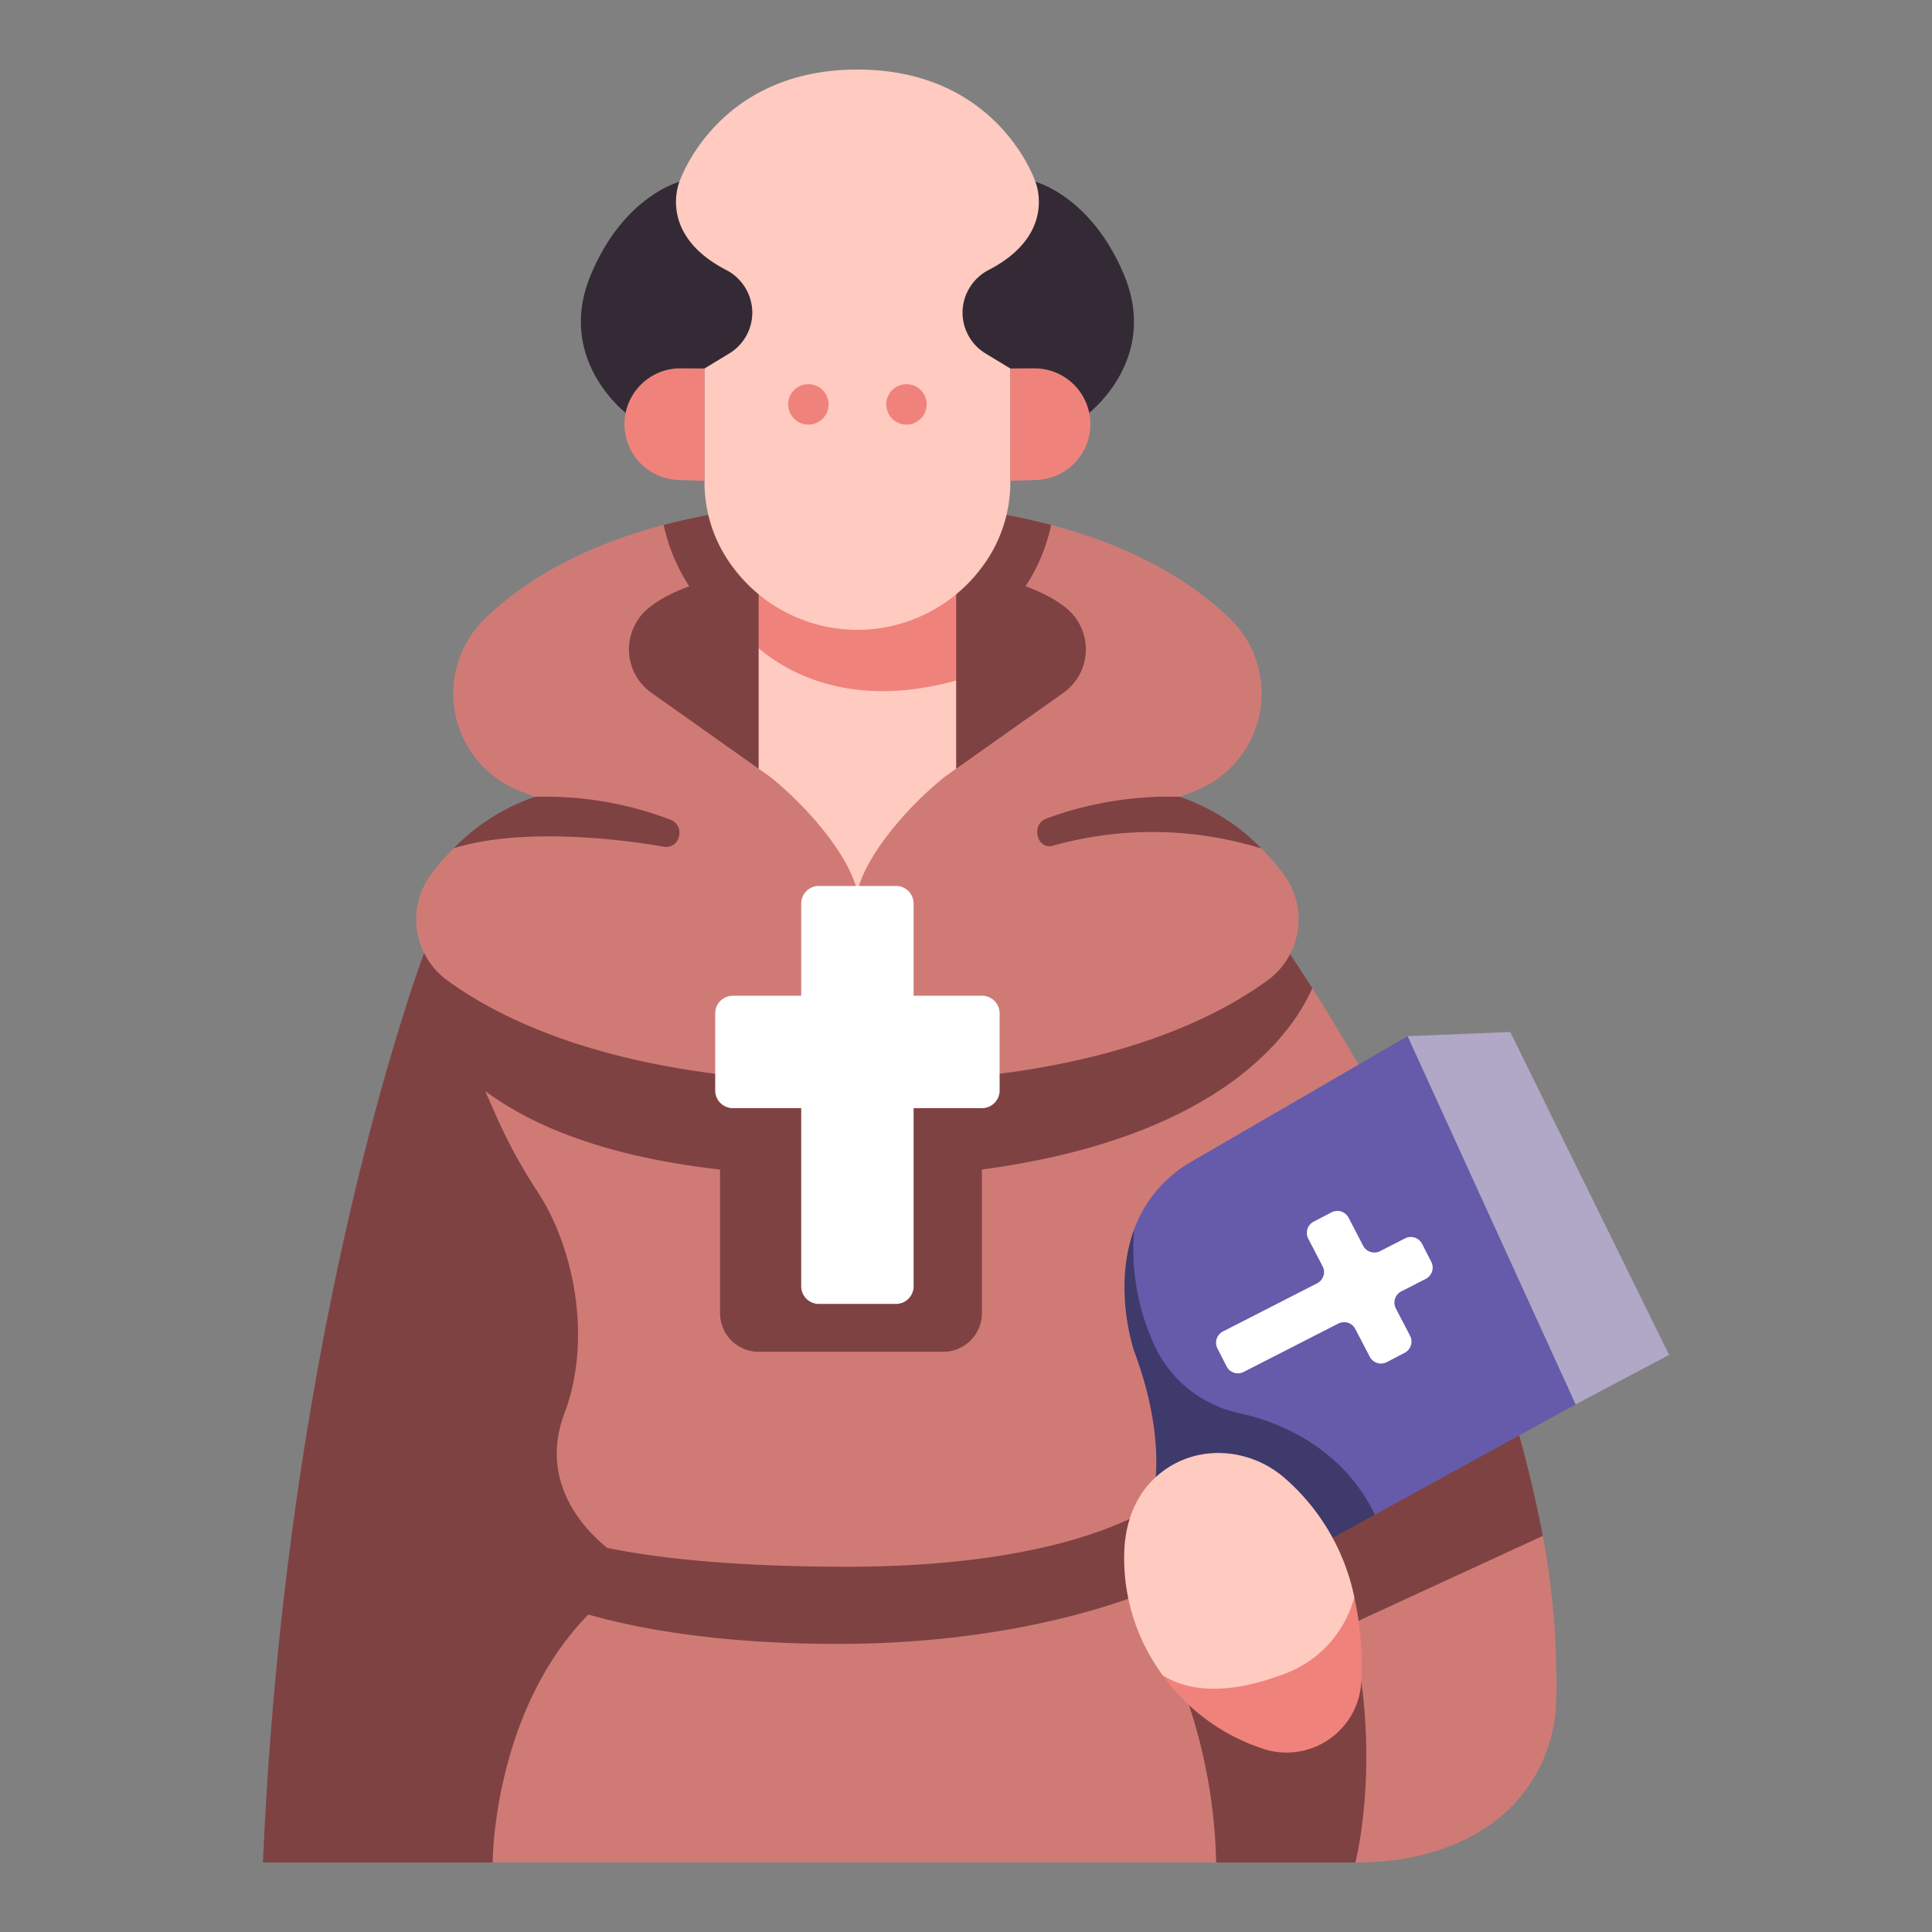 <svg id="icon" height="512" viewBox="0 0 340 340" width="512" xmlns="http://www.w3.org/2000/svg"><rect x="0" y="0" width="340" height="340" fill="#808080" stroke="none"/><path d="m74.653 167.761s-24.2 63.23-28.384 160h40.431s26.225-42.972 26.225-103.505c-.005 0-17.615-40.542-38.272-56.495z" fill="#7f4242"/><path d="m238.523 327.761h-24.5l-12.73-38.461 46.313 2.445s2.508 23.668-9.083 36.016z" fill="#7f4242"/><path d="m85.382 192 1.739 3.927a93.359 93.359 0 0 0 7.443 13.746c6.292 9.508 9.8 25.718 4.762 39.079-5.81 15.41 9.1 24.8 9.1 24.8v6.249c-21.726 16.633-21.726 47.96-21.726 47.96h127.318c-.5-24.563-10.61-41.119-10.61-41.119l36.146 9.139c2.51 18.458-1.031 31.98-1.031 31.98 10.853 0 18.478-2.969 23.765-6.67a27.534 27.534 0 0 0 11.578-21.734 139.78 139.78 0 0 0 -2.361-29.068l-23.9-67.156c-6.159-12.117-12.215-22.226-16.667-29.22z" fill="#d07a76"/><path d="m259.156 228.57-23.456 15.692-9.385 30.083 11.654 11.4 33.531-15.454a219.273 219.273 0 0 0 -12.344-41.721z" fill="#7f4242"/><path d="m74.653 167.761s-1.078 2.821-2.815 8.165c4.627 8.539 14.515 25.328 54.875 29.894v25.271a6.8 6.8 0 0 0 6.8 6.8h32.483a6.8 6.8 0 0 0 6.8-6.8v-25.271c42.6-5.714 54.831-24.431 58.148-31.907-4.27-6.706-7.068-10.552-7.068-10.552z" fill="#7f4242"/><path d="m247.711 182.348 18.068-.734 27.952 56.823-16.444 8.711s-31.727-37.912-29.576-64.8z" fill="#b1a7c6"/><path d="m225.861 153.8a41.4 41.4 0 0 0 -3.879-4.476l-14.384-9.1a38.253 38.253 0 0 0 3.926-1.569 18.378 18.378 0 0 0 4.856-29.855c-8.892-8.546-20.457-13.531-31.389-16.427h-68.2c-10.932 2.9-22.5 7.881-31.389 16.427a18.378 18.378 0 0 0 4.856 29.853 38.253 38.253 0 0 0 3.926 1.569l-14.334 9.049a41.4 41.4 0 0 0 -3.929 4.526 13.276 13.276 0 0 0 2.7 18.667c10.483 7.678 32.057 18 72.264 18s61.781-10.326 72.265-18a13.276 13.276 0 0 0 2.711-18.664z" fill="#d07a76"/><path d="m184.991 92.378a123.513 123.513 0 0 0 -34.1-3.885 123.507 123.507 0 0 0 -34.1 3.885 31.827 31.827 0 0 0 16.719 21.722h34.763a31.827 31.827 0 0 0 16.718-21.722z" fill="#7f4242"/><path d="m187.891 107.216c-12.839-11.06-61.16-11.06-74 0a9.384 9.384 0 0 0 .789 14.737l18.83 13.329h34.763l18.83-13.329a9.384 9.384 0 0 0 .788-14.737z" fill="#7f4242"/><path d="m133.51 114.1v21.181l2.029 1.436a62.056 62.056 0 0 1 9.147 9.121c2.67 3.316 5.363 7.389 6.2 11.126.843-3.737 3.536-7.81 6.206-11.126a62.056 62.056 0 0 1 9.147-9.121l2.029-1.436v-15.52a87.5 87.5 0 0 0 -34.758-5.661z" fill="#ffcac0"/><path d="m209.261 204.665 38.45-22.317 29.576 64.8-35.318 19.405c-25.33-3.191-48.2-23.041-42.4-50.165a22.793 22.793 0 0 1 9.692-11.723z" fill="#655baa"/><path d="m203.566 237.592a40.446 40.446 0 0 1 -3.988-21.2c-3.8 10.3 0 21.346 0 21.346 3.939 10.55 4.271 18.451 3.693 23.587a30.919 30.919 0 0 0 2.945 16.9l3.042 6.294 32.708-17.97c-5.97-12.158-17.194-16.406-24.026-17.887a21.341 21.341 0 0 1 -14.374-11.07z" fill="#3e3a6b"/><path d="m93.975 276.849c0-3.907 3.975-6.715 7.96-5.623 7.663 2.1 21.926 4.491 47.159 4.491 45.018 0 58-13.585 58-13.585l-.934 16.1s-21.209 11.068-58.76 11.068c-26.937 0-42.719-4.474-49.488-7a5.876 5.876 0 0 1 -3.936-5.45z" fill="#7f4242"/><path d="m225.9 259.957c-6.081-5.14-14.961-5.8-21.314-1-3.332 2.518-6.119 6.557-6.678 13.034a34.609 34.609 0 0 0 6.724 22.849s10.849 8.439 22.922 3.226a17.13 17.13 0 0 0 10.784-16.992 37.952 37.952 0 0 0 -12.438-21.117z" fill="#ffcac0"/><path d="m251.879 222.062-1.614-3.159a2.227 2.227 0 0 0 -2.995-.969l-4.393 2.246a2.226 2.226 0 0 1 -2.987-.954l-2.566-4.927a2.227 2.227 0 0 0 -3-.946l-3.147 1.639a2.227 2.227 0 0 0 -.946 3l2.522 4.842a2.225 2.225 0 0 1 -.961 3.01l-16.572 8.471a2.226 2.226 0 0 0 -.969 2.995l1.615 3.159a2.225 2.225 0 0 0 3 .969l16.657-8.514a2.225 2.225 0 0 1 2.987.954l2.545 4.886a2.227 2.227 0 0 0 3 .946l3.147-1.64a2.225 2.225 0 0 0 .946-3l-2.5-4.8a2.227 2.227 0 0 1 .962-3.011l4.307-2.2a2.225 2.225 0 0 0 .962-2.997z" fill="#fff"/><path d="m133.51 100.193v13.907c5.674 4.733 16.893 10.594 34.763 5.661v-19.568a119.952 119.952 0 0 0 -34.763 0z" fill="#ef837c"/><path d="m182.216 32s-6.516-19.761-31.325-19.761-31.324 19.761-31.324 19.761c-7.4 10.92 4.415 25.228 4.415 25.228v27.4a24.834 24.834 0 0 0 5.132 15.372 27.3 27.3 0 0 0 43.555 0 24.834 24.834 0 0 0 5.131-15.377v-27.4s11.82-14.303 4.416-25.223z" fill="#ffcac0"/><path d="m182.216 32s3.923 9.212-8.206 15.5a8.475 8.475 0 0 0 -4.618 7.51 8.42 8.42 0 0 0 4.058 7.2l17.806 10.79s12.869-9.474 6.562-24.611c-5.797-13.918-15.602-16.389-15.602-16.389z" fill="#342a35"/><path d="m177.8 64.845 4.215-.02a9.822 9.822 0 0 1 9.87 9.822 9.823 9.823 0 0 1 -9.484 9.818l-4.6.158z" fill="#ef837c"/><path d="m119.567 32s-3.923 9.212 8.206 15.5a8.475 8.475 0 0 1 4.618 7.51 8.422 8.422 0 0 1 -4.058 7.2l-17.806 10.79s-12.869-9.474-6.562-24.611c5.797-13.918 15.602-16.389 15.602-16.389z" fill="#342a35"/><g fill="#ef837c"><path d="m123.982 64.845-4.215-.02a9.822 9.822 0 0 0 -9.87 9.822 9.823 9.823 0 0 0 9.484 9.818l4.6.158z"/><circle cx="142.258" cy="71.165" r="3.559"/><circle cx="159.525" cy="71.165" r="3.559"/></g><path d="m172.818 175.234h-12.036v-16.219a3.1 3.1 0 0 0 -3.1-3.1h-13.582a3.1 3.1 0 0 0 -3.1 3.1v16.219h-12.035a3.1 3.1 0 0 0 -3.1 3.1v13.577a3.1 3.1 0 0 0 3.1 3.1h12.035v31.357a3.1 3.1 0 0 0 3.1 3.1h13.58a3.1 3.1 0 0 0 3.1-3.1v-31.354h12.036a3.1 3.1 0 0 0 3.1-3.1v-13.578a3.1 3.1 0 0 0 -3.098-3.102z" fill="#fff"/><path d="m94.185 140.225a36.14 36.14 0 0 0 -14.333 9.049c14.734-4.546 36.964-.252 36.964-.252 2.88.421 3.886-3.694 1.179-4.763a61.562 61.562 0 0 0 -23.81-4.034z" fill="#7f4242"/><path d="m207.6 140.225a62.381 62.381 0 0 0 -23.505 3.847c-2.728 1.04-1.589 5.584 1.211 4.759a64.782 64.782 0 0 1 36.678.494 36.156 36.156 0 0 0 -14.384-9.1z" fill="#7f4242"/><path d="m239.574 295.782a56.728 56.728 0 0 0 -1.242-14.708 19.807 19.807 0 0 1 -12.759 13.67c-10.66 3.931-17.138 2.478-20.941.091a35.193 35.193 0 0 0 17.712 12.938 13.164 13.164 0 0 0 17.23-11.991z" fill="#ef837c"/></svg>